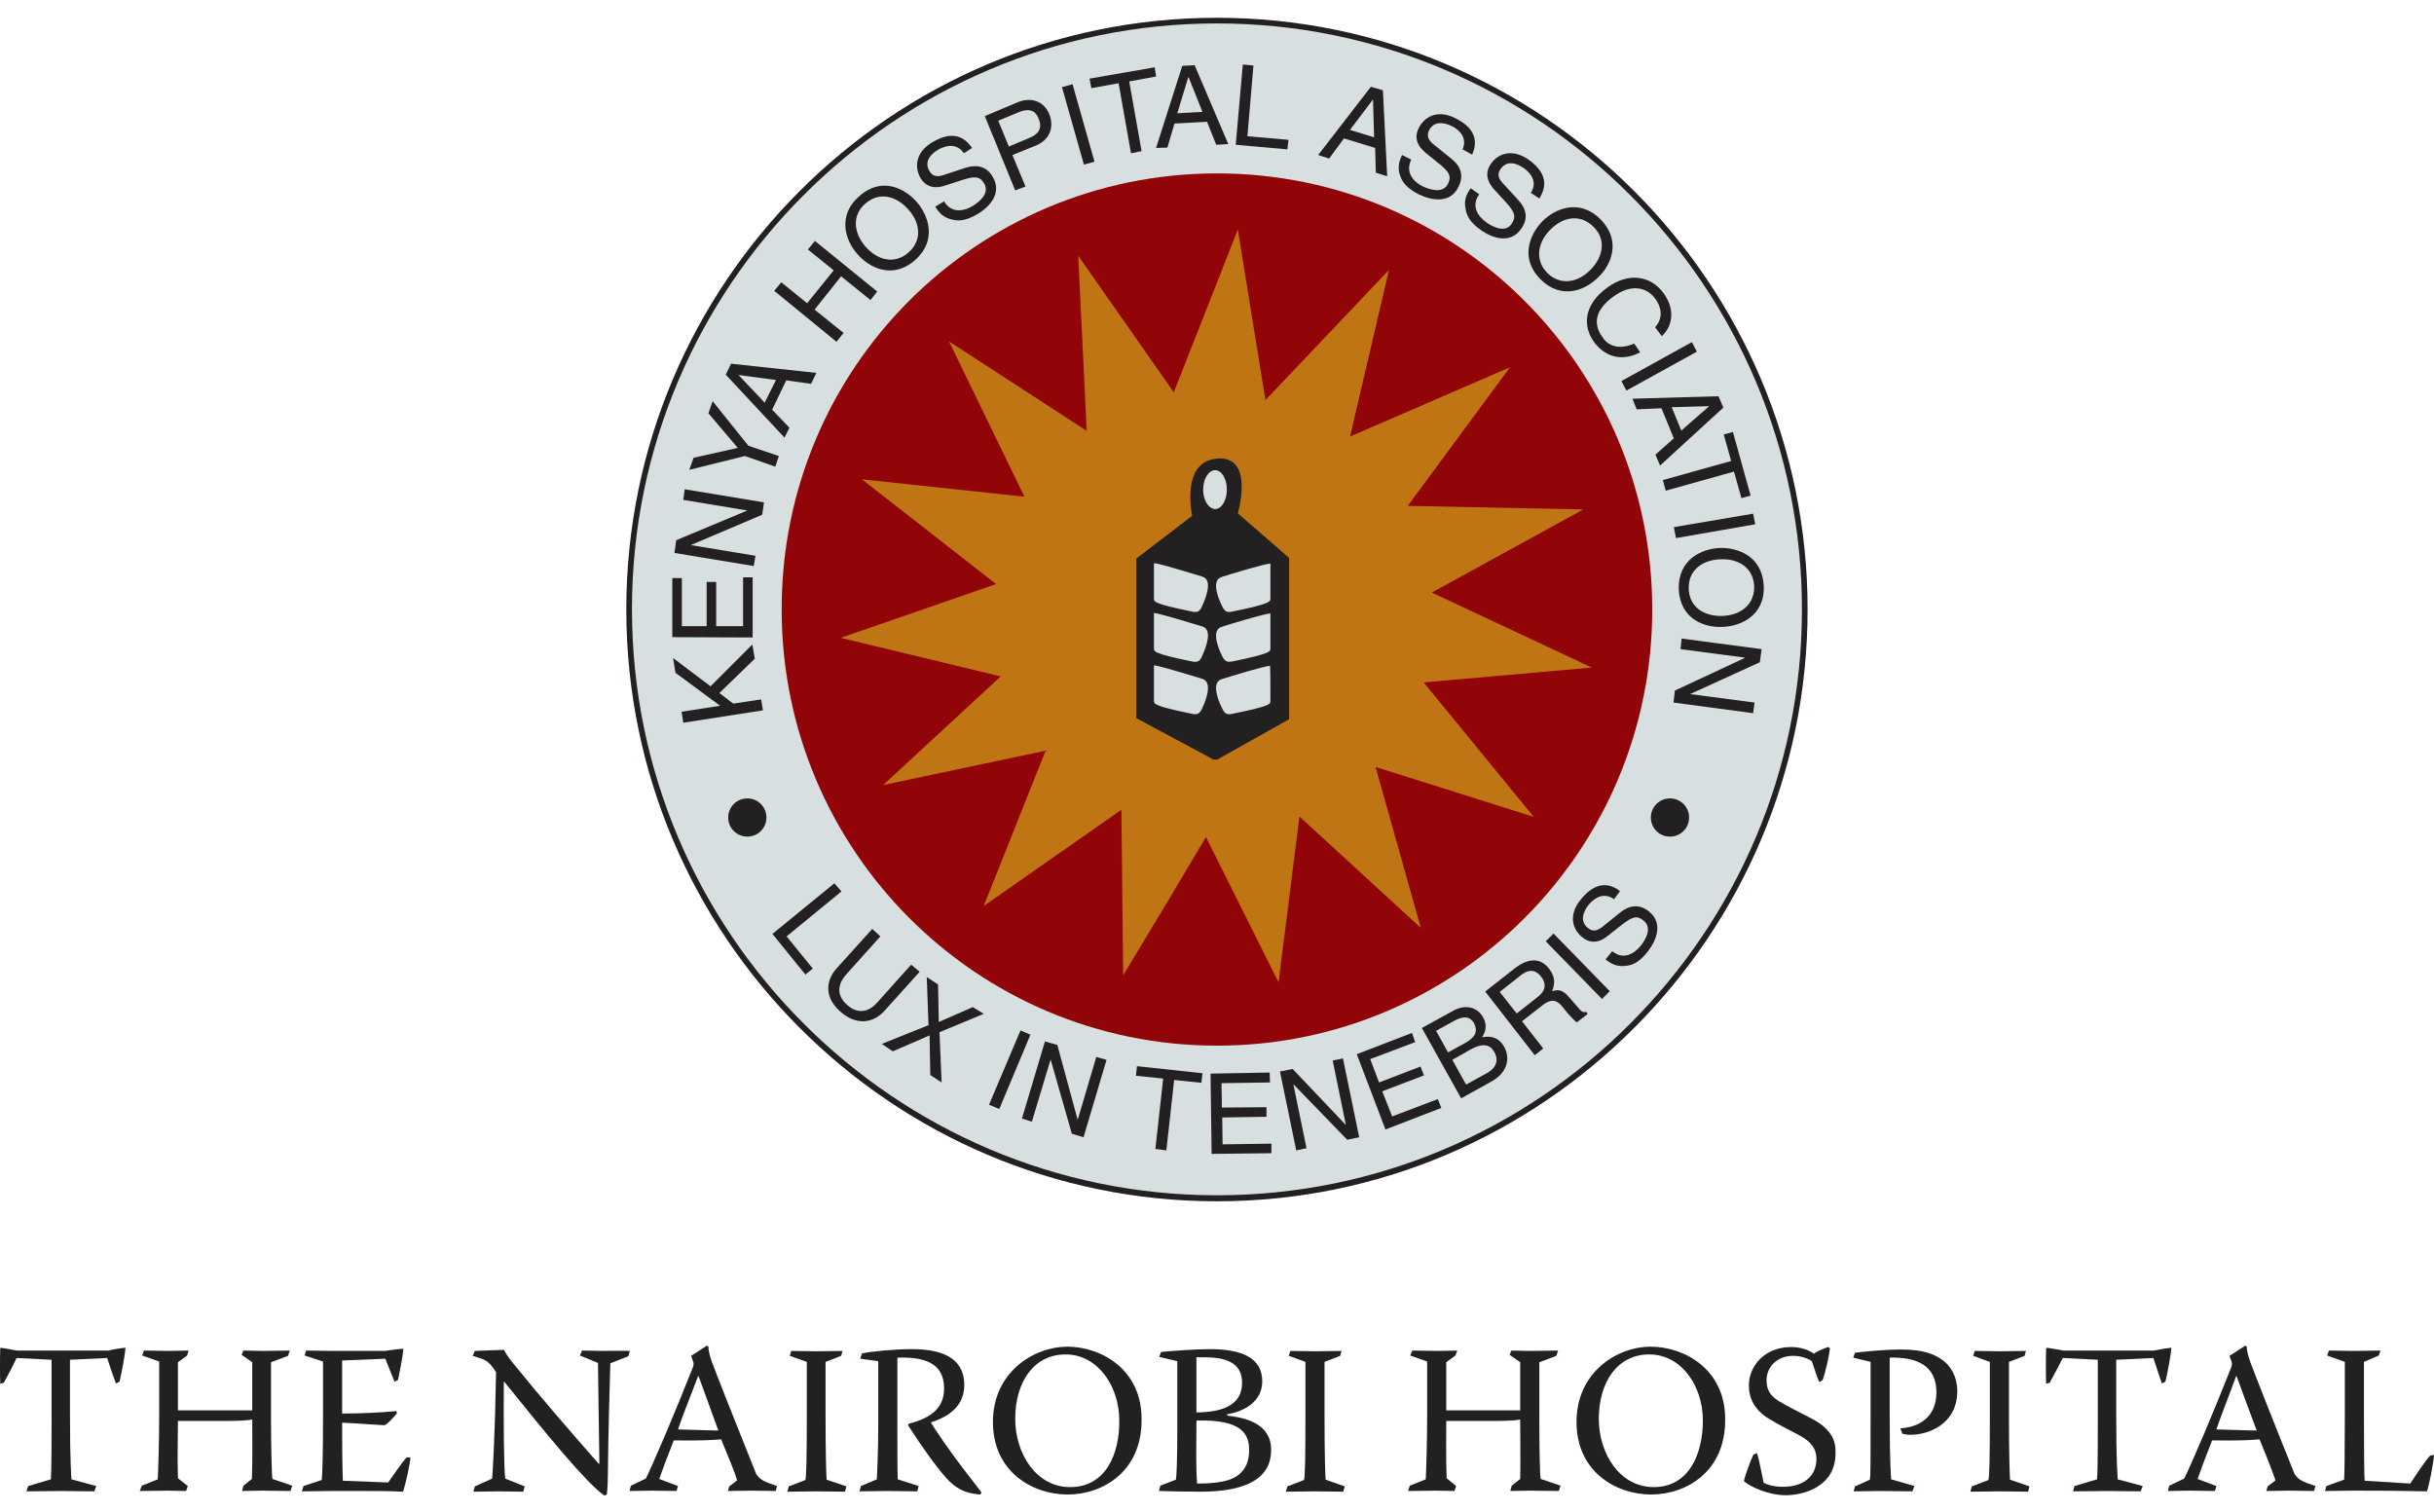 <svg width="132" height="82" viewBox="0 0 132 82" fill="none" xmlns="http://www.w3.org/2000/svg">
<path d="M97.876 33.056C97.876 50.685 83.597 64.995 65.998 64.995C48.398 64.995 34.119 50.704 34.119 33.056C34.119 15.408 48.398 1.118 65.998 1.118C83.597 1.118 97.876 15.408 97.876 33.056Z" fill="#D8DFE1"/>
<path d="M65.997 0.964C48.34 0.964 33.965 15.351 33.965 33.056C33.965 50.742 48.34 65.148 65.997 65.148C83.654 65.148 98.029 50.742 98.029 33.056C98.029 15.351 83.654 0.964 65.997 0.964ZM65.997 64.822C48.513 64.822 34.272 50.57 34.272 33.037C34.272 15.524 48.513 1.271 65.997 1.271C83.481 1.271 97.722 15.524 97.722 33.056C97.722 50.57 83.481 64.822 65.997 64.822Z" fill="#232021"/>
<path d="M41.279 37.929L41.375 38.523L37.057 39.195L36.961 38.6L39.053 38.274L36.635 36.49L36.5 35.684L38.535 37.219L40.799 34.955L40.934 35.723L39.014 37.583L39.763 38.159L41.279 37.929Z" fill="#232021"/>
<path d="M40.817 31.311V34.572L36.46 34.553V31.349H36.979V33.958H38.322V31.56H38.84V33.958H40.299V31.311H40.817Z" fill="#232021"/>
<path d="M37.056 27.11L37.133 26.534L41.432 27.244L41.336 27.915L37.498 29.546L37.479 29.565L40.972 30.14L40.876 30.697L36.577 29.987L36.673 29.296L40.53 27.685L37.056 27.11Z" fill="#232021"/>
<path d="M42.237 24.731L42.045 25.307L40.395 24.731L37.382 25.479L37.612 24.827L40.011 24.29L38.418 22.41L38.648 21.758L40.587 24.175L42.237 24.731Z" fill="#232021"/>
<path d="M43.984 20.818L44.272 20.223L39.647 19.724L39.359 20.319L42.545 23.733L42.814 23.196L41.873 22.218L42.641 20.626L43.984 20.818ZM41.47 21.834L40.069 20.357V20.338L42.084 20.607L41.47 21.834Z" fill="#232021"/>
<path d="M43.811 13.529L44.195 13.068L47.573 15.811L47.208 16.272L45.615 14.986L44.175 16.79L45.749 18.056L45.365 18.535L41.988 15.773L42.371 15.312L43.773 16.444L45.212 14.66L43.811 13.529Z" fill="#232021"/>
<path d="M49.721 10.958C49.107 10.248 47.841 9.539 46.612 10.632C45.365 11.706 45.864 13.068 46.497 13.778C47.111 14.488 48.378 15.197 49.626 14.104C50.854 13.011 50.336 11.668 49.721 10.958ZM49.261 13.701C48.532 14.334 47.61 14.143 46.939 13.375C46.267 12.608 46.209 11.649 46.939 11.035C47.649 10.402 48.589 10.594 49.261 11.361C49.952 12.128 49.99 13.068 49.261 13.701Z" fill="#232021"/>
<path d="M52.274 8.311C51.891 7.755 51.315 7.87 50.873 8.119C50.547 8.311 50.067 8.733 50.413 9.289C50.605 9.615 50.893 9.577 51.142 9.5L52.37 9.097C52.927 8.925 53.484 8.982 53.829 9.577C54.366 10.459 53.675 11.207 53.042 11.591C52.351 12.013 51.948 11.975 51.679 11.917C51.181 11.821 50.931 11.553 50.72 11.207L51.2 10.92C51.603 11.591 52.274 11.457 52.754 11.169C53.119 10.939 53.695 10.478 53.368 9.941C53.138 9.558 52.869 9.539 52.159 9.769L51.276 10.056C50.989 10.152 50.336 10.325 49.933 9.673C49.587 9.097 49.626 8.292 50.528 7.735C51.852 6.93 52.447 7.639 52.716 8.023L52.274 8.311Z" fill="#232021"/>
<path d="M56.9 6.182C56.631 5.53 55.979 5.242 55.23 5.53L53.407 6.297L55.057 10.325L55.614 10.114L54.904 8.407L56.19 7.889C57.072 7.505 57.13 6.738 56.9 6.182ZM55.806 7.486L54.712 7.947L54.136 6.546L55.249 6.086C55.71 5.894 56.132 5.913 56.324 6.431C56.554 6.968 56.305 7.294 55.806 7.486Z" fill="#232021"/>
<path d="M59.357 8.771L58.782 8.925L57.592 4.724L58.167 4.57L59.357 8.771Z" fill="#232021"/>
<path d="M59.089 4.264L62.621 3.65L62.697 4.148L61.239 4.417L61.91 8.196L61.335 8.311L60.663 4.513L59.185 4.781L59.089 4.264Z" fill="#232021"/>
<path d="M64.787 3.535L64.116 3.573L62.695 8.023L63.309 8.004L63.693 6.7L65.459 6.604L65.958 7.851L66.611 7.812L64.787 3.535ZM63.847 6.143L64.442 4.187H64.461L65.21 6.067L63.847 6.143Z" fill="#232021"/>
<path d="M67.65 7.39L69.876 7.582L69.818 8.1L67.016 7.851L67.4 3.496L67.976 3.554L67.65 7.39Z" fill="#232021"/>
<path d="M74.998 4.896L74.346 4.705L71.486 8.407L72.081 8.599L72.887 7.505L74.576 8.023L74.615 9.366L75.229 9.558L74.998 4.896ZM73.213 7.045L74.442 5.414H74.461L74.519 7.448L73.213 7.045Z" fill="#232021"/>
<path d="M79.318 8.1C79.586 7.486 79.164 7.045 78.723 6.834C78.396 6.68 77.782 6.489 77.494 7.083C77.341 7.409 77.513 7.64 77.725 7.812L78.723 8.618C79.183 8.982 79.413 9.481 79.106 10.114C78.665 11.054 77.667 10.881 76.976 10.555C76.247 10.191 76.055 9.845 75.959 9.596C75.767 9.136 75.863 8.771 76.036 8.407L76.535 8.656C76.189 9.366 76.669 9.865 77.168 10.114C77.552 10.287 78.262 10.517 78.531 9.961C78.723 9.558 78.608 9.328 78.032 8.867L77.322 8.292C77.091 8.1 76.592 7.64 76.938 6.949C77.245 6.335 77.936 5.932 78.895 6.393C80.277 7.064 80.028 7.946 79.836 8.388L79.318 8.1Z" fill="#232021"/>
<path d="M83.022 10.459C83.387 9.884 83.041 9.404 82.638 9.117C82.331 8.906 81.755 8.618 81.371 9.174C81.16 9.481 81.314 9.73 81.487 9.922L82.35 10.862C82.753 11.303 82.907 11.821 82.504 12.397C81.928 13.241 80.969 12.934 80.335 12.493C79.663 12.032 79.548 11.649 79.491 11.38C79.376 10.881 79.51 10.555 79.759 10.21L80.22 10.536C79.759 11.188 80.162 11.745 80.623 12.071C80.988 12.32 81.64 12.646 81.986 12.128C82.235 11.745 82.158 11.514 81.659 10.958L81.026 10.268C80.834 10.056 80.412 9.519 80.853 8.886C81.237 8.33 81.986 8.042 82.868 8.637C84.135 9.519 83.732 10.344 83.483 10.766L83.022 10.459Z" fill="#232021"/>
<path d="M86.783 11.879C85.613 10.728 84.288 11.342 83.636 12.013C82.983 12.684 82.388 14.008 83.559 15.159C84.73 16.31 86.035 15.696 86.687 15.025C87.378 14.373 87.954 13.049 86.783 11.879ZM86.265 14.622C85.555 15.351 84.615 15.485 83.924 14.814C83.252 14.142 83.348 13.202 84.058 12.473C84.787 11.725 85.709 11.61 86.4 12.282C87.09 12.934 86.994 13.874 86.265 14.622Z" fill="#232021"/>
<path d="M89.758 17.748C90.276 17.173 90.026 16.559 89.777 16.214C89.316 15.562 88.453 15.389 87.531 16.06C86.687 16.655 86.265 17.422 86.917 18.305C87.129 18.631 87.666 19.053 88.626 18.631L88.952 19.11C87.474 19.859 86.629 18.803 86.438 18.535C85.862 17.729 85.823 16.559 87.186 15.581C88.28 14.794 89.489 14.89 90.238 15.926C90.89 16.847 90.66 17.748 90.123 18.228L89.758 17.748Z" fill="#232021"/>
<path d="M88.202 21.182L87.934 20.664L91.753 18.554L92.022 19.072L88.202 21.182Z" fill="#232021"/>
<path d="M93.194 21.489L88.53 21.623L88.76 22.199L90.104 22.141L90.775 23.772L89.778 24.654L90.027 25.249L93.462 22.103L93.194 21.489ZM92.695 22.026L91.179 23.35L90.66 22.084L92.695 22.026Z" fill="#232021"/>
<path d="M93.98 23.427L94.939 26.88L94.44 27.014L94.037 25.575L90.333 26.611L90.18 26.035L93.884 25L93.481 23.561L93.98 23.427Z" fill="#232021"/>
<path d="M90.89 29.181L90.775 28.587L95.074 27.858L95.189 28.433L90.89 29.181Z" fill="#232021"/>
<path d="M93.251 29.718C92.311 29.757 90.986 30.332 91.044 31.963C91.121 33.612 92.483 34.054 93.443 33.996C94.383 33.958 95.727 33.401 95.65 31.752C95.554 30.121 94.191 29.68 93.251 29.718ZM93.424 33.401C92.387 33.44 91.62 32.903 91.581 31.944C91.543 30.985 92.253 30.371 93.289 30.332C94.307 30.275 95.074 30.812 95.132 31.771C95.17 32.749 94.441 33.363 93.424 33.401Z" fill="#232021"/>
<path d="M95.151 38.101L95.074 38.677L90.756 38.101L90.833 37.449L94.614 35.684L94.633 35.665L91.14 35.205L91.198 34.629L95.535 35.205L95.439 35.914L91.658 37.641L95.151 38.101Z" fill="#232021"/>
<path d="M42.659 50.781L44.079 52.526L43.676 52.852L41.891 50.646L45.25 47.903L45.634 48.344L42.659 50.781Z" fill="#232021"/>
<path d="M49.876 52.699L47.976 54.809C47.381 55.48 46.459 55.653 45.557 54.847C44.675 54.061 44.809 53.159 45.346 52.545L47.304 50.378L47.745 50.781L45.903 52.833C45.27 53.543 45.519 54.118 45.922 54.483C46.325 54.847 46.939 55.078 47.573 54.368L49.415 52.315L49.876 52.699Z" fill="#232021"/>
<path d="M51.066 58.703L50.451 58.3L50.413 56.152L48.417 57.015L47.822 56.612L50.355 55.596L50.259 52.987L50.873 53.39L50.912 55.423L52.754 54.617L53.349 54.982L50.95 55.979L51.066 58.703Z" fill="#232021"/>
<path d="M54.193 60.142L53.636 59.912L55.344 55.883L55.882 56.114L54.193 60.142Z" fill="#232021"/>
<path d="M59.453 57.322L60.009 57.475L58.762 61.676L58.128 61.484L56.977 57.456L55.96 60.832L55.422 60.66L56.67 56.478L57.341 56.67L58.435 60.698H58.455L59.453 57.322Z" fill="#232021"/>
<path d="M61.661 57.821L65.212 58.204L65.154 58.722L63.676 58.569L63.254 62.386L62.659 62.309L63.081 58.492L61.603 58.339L61.661 57.821Z" fill="#232021"/>
<path d="M68.952 62.54L65.708 62.578L65.651 58.224L68.856 58.166L68.875 58.703L66.246 58.742L66.265 60.065L68.683 60.046V60.564L66.284 60.602L66.303 62.06L68.952 62.022V62.54Z" fill="#232021"/>
<path d="M72.274 57.514L72.831 57.399L73.713 61.676L73.061 61.811L70.163 58.818H70.144L70.854 62.271L70.297 62.386L69.414 58.108L70.105 57.974L72.965 60.986H72.984L72.274 57.514Z" fill="#232021"/>
<path d="M78.167 60.084L75.135 61.254L73.58 57.169L76.574 56.018L76.747 56.516L74.309 57.437L74.789 58.703L77.035 57.84L77.227 58.319L74.962 59.183L75.499 60.545L77.975 59.605L78.167 60.084Z" fill="#232021"/>
<path d="M81.583 56.785C81.218 56.133 80.681 56.209 80.374 56.248C80.681 55.807 80.566 55.404 80.431 55.174C80.143 54.656 79.529 54.425 78.819 54.809L77.111 55.749L79.241 59.566L80.892 58.646C81.755 58.166 81.909 57.399 81.583 56.785ZM77.879 55.903L78.819 55.385C79.395 55.059 79.721 55.135 79.932 55.48C80.182 55.96 79.971 56.267 79.472 56.555L78.531 57.073L77.879 55.903ZM80.623 58.204L79.51 58.818L78.761 57.475L79.779 56.9C80.201 56.67 80.738 56.516 81.026 57.034C81.295 57.475 81.16 57.917 80.623 58.204Z" fill="#232021"/>
<path d="M86.053 54.886C85.842 54.905 85.766 54.867 85.612 54.675L85.094 54.08C84.71 53.62 84.441 53.677 84.172 53.754C84.288 53.447 84.403 53.063 84.019 52.545C83.462 51.817 82.733 52.066 82.157 52.507L80.545 53.773L83.232 57.226L83.693 56.861L82.541 55.385L83.674 54.502C84.23 54.061 84.537 54.349 84.767 54.636C84.863 54.771 85.286 55.289 85.516 55.442L86.092 55.001L86.053 54.886ZM83.328 54.118L82.253 54.962L81.332 53.792L82.503 52.872C82.733 52.699 83.155 52.43 83.578 52.968C83.981 53.485 83.674 53.869 83.328 54.118Z" fill="#232021"/>
<path d="M87.301 53.754L86.879 54.176L83.828 51.049L84.25 50.627L87.301 53.754Z" fill="#232021"/>
<path d="M87.531 48.767C86.975 48.364 86.476 48.69 86.149 49.074C85.919 49.361 85.612 49.937 86.13 50.34C86.418 50.57 86.668 50.435 86.879 50.282L87.877 49.476C88.337 49.112 88.875 48.997 89.412 49.419C90.218 50.052 89.834 50.992 89.374 51.587C88.875 52.239 88.491 52.335 88.222 52.373C87.723 52.45 87.397 52.296 87.071 52.028L87.435 51.587C88.049 52.085 88.625 51.721 88.99 51.279C89.258 50.934 89.623 50.301 89.124 49.918C88.779 49.63 88.529 49.707 87.934 50.167L87.205 50.742C86.975 50.934 86.418 51.318 85.823 50.838C85.286 50.416 85.036 49.649 85.708 48.805C86.668 47.596 87.474 48.038 87.858 48.325L87.531 48.767Z" fill="#232021"/>
<path d="M41.565 44.335C41.565 44.911 41.105 45.371 40.529 45.371C39.953 45.371 39.492 44.911 39.492 44.335C39.492 43.76 39.953 43.299 40.529 43.299C41.105 43.299 41.565 43.76 41.565 44.335Z" fill="#232021"/>
<path d="M91.602 44.335C91.602 44.911 91.141 45.371 90.565 45.371C89.989 45.371 89.529 44.911 89.529 44.335C89.529 43.76 89.989 43.299 90.565 43.299C91.141 43.299 91.602 43.76 91.602 44.335Z" fill="#232021"/>
<path d="M89.604 33.056C89.604 46.12 79.029 56.708 65.998 56.708C52.966 56.708 42.391 46.12 42.391 33.056C42.372 19.974 52.947 9.404 65.998 9.404C79.029 9.404 89.604 19.974 89.604 33.056Z" fill="#910508"/>
<path d="M63.176 49.131L60.911 52.891L60.816 43.913L53.35 49.131L56.708 40.71L47.899 42.571L54.271 36.682L45.596 34.591L54.021 31.675L46.748 25.997L55.557 26.937L51.469 18.516L58.935 23.369L58.474 13.874L63.656 21.278L67.13 12.454L68.627 21.7L75.325 14.641L73.214 23.676L81.889 19.916L76.342 27.436L85.861 27.628L77.647 32.135L86.322 36.202L77.206 37.008L83.174 44.297L74.596 41.592L77.052 50.32L70.469 44.278L69.337 53.274L65.402 45.39L63.176 49.131Z" fill="#C07515"/>
<path d="M67.129 27.839C67.129 27.839 68.012 24.865 66.17 24.865C63.963 24.865 64.653 27.973 64.653 27.973L61.621 30.294V38.945L65.805 41.19H66.016L69.912 39.003V30.256L67.129 27.839Z" fill="#232021"/>
<path d="M65.249 26.553C65.249 25.978 65.537 25.498 65.902 25.498C66.248 25.498 66.535 25.959 66.535 26.553C66.535 27.129 66.248 27.608 65.902 27.608C65.537 27.589 65.249 27.129 65.249 26.553Z" fill="#D8DFE1"/>
<path d="M65.152 38.504C64.999 38.811 64.768 38.734 64.576 38.696C62.504 38.274 62.58 38.159 62.58 37.986C62.58 37.641 62.58 36.087 62.58 36.087C62.868 36.087 64.864 36.72 65.21 36.816C65.843 37.027 65.306 38.197 65.152 38.504Z" fill="#D8DFE1"/>
<path d="M65.152 35.665C64.999 35.972 64.768 35.895 64.576 35.857C62.504 35.435 62.58 35.32 62.58 35.147C62.58 34.802 62.58 33.248 62.58 33.248C62.868 33.248 64.864 33.881 65.21 33.977C65.843 34.169 65.306 35.339 65.152 35.665Z" fill="#D8DFE1"/>
<path d="M65.152 32.96C64.999 33.267 64.768 33.19 64.576 33.152C62.504 32.73 62.58 32.615 62.58 32.442C62.58 32.078 62.58 30.543 62.58 30.543C62.868 30.543 64.864 31.176 65.21 31.272C65.843 31.464 65.306 32.634 65.152 32.96Z" fill="#D8DFE1"/>
<path d="M66.9 38.696C66.709 38.734 66.478 38.811 66.325 38.504C66.152 38.197 65.615 37.027 66.248 36.835C66.593 36.72 68.609 36.106 68.877 36.106C68.897 36.106 68.897 37.641 68.897 37.986C68.897 38.178 68.973 38.274 66.9 38.696Z" fill="#D8DFE1"/>
<path d="M68.897 35.147C68.897 35.32 68.973 35.435 66.9 35.857C66.709 35.895 66.478 35.953 66.325 35.665C66.152 35.358 65.615 34.188 66.248 33.996C66.593 33.881 68.609 33.267 68.897 33.267C68.897 33.248 68.897 34.783 68.897 35.147Z" fill="#D8DFE1"/>
<path d="M68.897 32.443C68.897 32.615 68.973 32.73 66.9 33.152C66.709 33.191 66.478 33.267 66.325 32.96C66.152 32.654 65.615 31.483 66.248 31.292C66.593 31.177 68.609 30.563 68.897 30.563C68.897 30.544 68.897 32.078 68.897 32.443Z" fill="#D8DFE1"/>
<path d="M6.808 73.09C6.559 73.109 6.098 73.186 5.868 73.243H0.916C0.705 73.205 0.206 73.109 0.034 73.09L0.014 73.128C-0.005 73.493 -0.005 74.624 0.014 75.046L0.206 74.989C0.341 74.759 0.763 73.953 0.897 73.646L2.797 73.742V76.984C2.797 79.573 2.778 79.823 2.759 80.226L1.531 80.59L1.435 80.878C2.068 80.878 2.682 80.859 3.296 80.859C3.891 80.859 4.525 80.878 5.12 80.878L5.216 80.59L3.872 80.226C3.872 79.88 3.795 79.573 3.795 76.6V73.742L5.81 73.646C5.868 73.838 6.175 74.74 6.29 75.027L6.482 74.931C6.597 74.471 6.789 73.416 6.808 73.09Z" fill="#232021"/>
<path d="M14.774 80.207C14.736 80.072 14.697 78.212 14.697 76.907V73.876L15.619 73.531L15.715 73.243C15.273 73.243 14.736 73.263 14.198 73.263C13.872 73.263 13.546 73.243 13.2 73.243L13.104 73.474L13.68 73.876V76.485H9.65V73.876L10.149 73.512L10.226 73.243C9.919 73.243 9.573 73.263 9.132 73.263C8.71 73.263 8.23 73.243 7.807 73.243L7.711 73.512L8.633 73.838V76.831C8.633 78.231 8.575 79.938 8.556 80.226L7.692 80.571L7.577 80.859C8.038 80.859 8.594 80.84 9.093 80.84C9.477 80.84 9.803 80.859 10.091 80.859L10.187 80.59L9.65 80.168C9.612 78.979 9.65 78.02 9.65 77.061H12.183C12.797 77.061 13.412 77.042 13.68 76.984C13.68 78.058 13.7 79.075 13.661 80.207L13.2 80.571L13.124 80.859C13.45 80.859 13.815 80.84 14.198 80.84C14.736 80.84 15.273 80.859 15.753 80.859L15.849 80.571L14.774 80.207Z" fill="#232021"/>
<path d="M22.048 79.037C21.779 79.343 21.28 80.072 21.05 80.398L18.593 80.303C18.555 79.343 18.555 77.924 18.555 77.157C18.881 77.157 20.666 77.291 20.839 77.291C20.973 77.291 21.491 76.716 21.53 76.62L21.491 76.524C20.781 76.6 19.63 76.658 18.555 76.658V73.781L20.896 73.685C20.992 73.934 21.28 74.644 21.395 74.931L21.587 74.836C21.664 74.471 21.856 73.474 21.875 73.167L21.856 73.147C21.645 73.147 21.011 73.243 20.896 73.263H18.017C17.557 73.263 17.077 73.243 16.597 73.243L16.52 73.512L17.518 73.838V76.907C17.518 78.845 17.48 80.13 17.442 80.264L16.463 80.59L16.367 80.878C16.847 80.878 17.422 80.859 17.941 80.859H19.764C20.436 80.859 21.107 80.859 21.856 80.897C21.99 80.514 22.24 79.401 22.259 79.037H22.048Z" fill="#232021"/>
<path d="M32.737 73.262C32.372 73.262 31.988 73.243 31.566 73.243L31.451 73.512L32.43 73.915C32.43 74.643 32.506 78.844 32.506 79.382H32.468C30.933 77.636 29.301 75.756 27.766 73.857C27.535 73.569 27.363 73.281 27.324 73.205L25.751 73.262L25.636 73.531C26.346 73.761 26.442 73.723 26.902 74.413C26.845 77.77 26.73 79.688 26.691 80.187L25.751 80.609L25.674 80.897C26.096 80.897 26.576 80.878 27.017 80.878C27.516 80.878 27.939 80.897 28.38 80.897L28.457 80.609L27.401 80.187C27.324 79.688 27.305 76.907 27.324 74.931H27.344C29.724 77.885 31.758 80.379 32.775 81.108L32.909 81.05C32.948 80.763 32.967 80.245 32.967 79.88C32.986 77.751 33.082 74.452 33.101 73.934L34.08 73.55L34.157 73.262C33.677 73.243 33.159 73.262 32.737 73.262Z" fill="#232021"/>
<path d="M41.01 79.938C39.897 77.176 38.764 74.298 38.592 73.819C38.457 73.416 38.419 73.205 38.419 73.032L38.342 72.975L37.479 73.531L37.594 73.838C37.632 73.953 37.613 74.068 37.555 74.202C36.615 76.6 35.367 79.516 35.022 80.187L34.216 80.571L34.139 80.859C34.542 80.859 34.926 80.84 35.329 80.84C35.77 80.84 36.289 80.859 36.692 80.859L36.768 80.59L35.751 80.207C35.943 79.65 36.116 79.209 36.538 78.116C38.112 78.135 38.63 78.097 39.11 78.058C39.571 79.171 39.897 79.976 39.974 80.283L39.551 80.609L39.475 80.859C39.916 80.859 40.3 80.84 40.703 80.84C41.163 80.84 41.643 80.859 42.066 80.859L42.142 80.59C41.394 80.341 41.221 80.245 41.01 79.938ZM36.768 77.521C37.018 76.773 37.325 76.044 37.862 74.624H37.882C38.189 75.488 38.534 76.389 38.956 77.579C38.477 77.579 37.095 77.521 36.768 77.521Z" fill="#232021"/>
<path d="M44.829 80.245C44.809 80.034 44.771 78.806 44.771 76.888V73.857L45.615 73.531L45.692 73.263C45.232 73.263 44.733 73.282 44.253 73.282C43.811 73.282 43.351 73.263 42.909 73.263L42.833 73.531L43.754 73.857V76.907C43.754 78.826 43.735 80.072 43.677 80.264L42.775 80.609L42.698 80.897C43.159 80.897 43.696 80.878 44.272 80.878C44.867 80.878 45.385 80.897 45.827 80.897L45.903 80.609L44.829 80.245Z" fill="#232021"/>
<path d="M52.255 79.669C51.602 78.825 50.739 77.579 50.489 77.156V77.137C51.315 76.869 52.294 76.351 52.294 75.104C52.294 73.819 51.353 73.166 49.472 73.166C48.551 73.166 47.284 73.282 46.747 73.397L46.651 73.684L47.63 73.819V77.176C47.63 78.691 47.572 79.784 47.553 80.226L46.689 80.59L46.612 80.878C47.111 80.878 47.611 80.859 48.109 80.859C48.666 80.859 49.184 80.878 49.741 80.878L49.818 80.59L48.685 80.226C48.666 79.65 48.666 78.768 48.666 77.176V73.627C50.01 73.588 51.2 73.838 51.2 75.296C51.2 76.447 50.374 76.926 49.28 77.214L49.242 77.291C49.99 78.461 50.797 79.573 51.295 80.13C51.775 80.667 52.274 80.993 53.157 81.05L53.234 80.955C53.099 80.744 52.908 80.533 52.255 79.669Z" fill="#232021"/>
<path d="M57.879 73.032C56.094 73.032 53.848 74.394 53.848 77.118C53.848 79.804 55.978 81.05 57.898 81.05C59.798 81.05 61.966 79.804 61.909 76.907C61.89 74.26 59.721 73.032 57.879 73.032ZM58.032 80.648C56.19 80.648 55.057 78.825 55.057 76.945C55.057 74.97 56.055 73.454 57.782 73.454H57.802C59.491 73.454 60.7 75.123 60.7 77.041C60.719 78.787 60.009 80.648 58.032 80.648Z" fill="#232021"/>
<path d="M66.553 76.773V76.696C67.417 76.562 68.454 76.044 68.454 74.912C68.454 73.665 67.398 73.166 65.613 73.166C64.884 73.166 63.502 73.262 62.965 73.32L62.869 73.588L63.847 73.819V77.54C63.847 79.113 63.809 80.072 63.771 80.245L62.926 80.571L62.849 80.859C63.598 80.878 64.308 80.897 65.076 80.897C66.65 80.897 68.933 80.629 68.933 78.653C68.953 77.617 68.243 76.945 66.553 76.773ZM64.884 73.608H65.229C65.939 73.608 66.4 73.684 66.746 73.876C67.148 74.087 67.36 74.452 67.36 74.989C67.36 76.274 66.189 76.581 64.884 76.6V73.608ZM67.743 78.633C67.743 79.036 67.667 79.458 67.36 79.804C66.995 80.207 66.419 80.456 64.922 80.456C64.845 79.593 64.884 78.288 64.884 77.348V77.041C67.34 76.965 67.743 77.77 67.743 78.633Z" fill="#232021"/>
<path d="M71.89 80.245C71.871 80.034 71.832 78.806 71.832 76.888V73.857L72.677 73.531L72.753 73.263C72.274 73.263 71.794 73.282 71.314 73.282C70.853 73.282 70.412 73.263 69.971 73.263L69.894 73.531L70.796 73.857V76.907C70.796 78.826 70.777 80.072 70.719 80.264L69.817 80.609L69.74 80.897C70.201 80.897 70.738 80.878 71.314 80.878C71.909 80.878 72.427 80.897 72.849 80.897L72.926 80.609L71.89 80.245Z" fill="#232021"/>
<path d="M83.558 80.207C83.5 80.072 83.481 78.212 83.481 76.907V73.876L84.402 73.531L84.498 73.243C84.037 73.243 83.5 73.263 82.963 73.263C82.636 73.263 82.291 73.243 81.965 73.243L81.869 73.474L82.444 73.876V76.485H78.433V73.876L78.932 73.512L79.028 73.243C78.702 73.243 78.376 73.263 77.915 73.263C77.493 73.263 77.013 73.243 76.591 73.243L76.476 73.512L77.397 73.838V76.831C77.397 78.231 77.339 79.938 77.32 80.226L76.456 80.571L76.36 80.859C76.821 80.859 77.378 80.84 77.877 80.84C78.28 80.84 78.587 80.859 78.875 80.859L78.971 80.59L78.452 80.168C78.414 78.979 78.433 78.02 78.433 77.061H80.947C81.561 77.061 82.176 77.042 82.444 76.984C82.444 78.058 82.464 79.075 82.444 80.207L81.984 80.571L81.907 80.859C82.233 80.859 82.579 80.84 82.982 80.84C83.519 80.84 84.056 80.859 84.536 80.859L84.632 80.571L83.558 80.207Z" fill="#232021"/>
<path d="M89.508 73.032C87.723 73.032 85.497 74.394 85.497 77.118C85.497 79.804 87.627 81.05 89.547 81.05C91.447 81.05 93.615 79.804 93.558 76.907C93.539 74.26 91.351 73.032 89.508 73.032ZM89.681 80.648C87.838 80.648 86.706 78.825 86.706 76.945C86.706 74.97 87.704 73.454 89.431 73.454H89.451C91.159 73.454 92.349 75.123 92.349 77.041C92.349 78.787 91.639 80.648 89.681 80.648Z" fill="#232021"/>
<path d="M98.201 76.907C97.549 76.562 96.935 76.274 96.474 75.987C96.032 75.718 95.802 75.392 95.802 74.855C95.802 74.164 96.34 73.531 97.242 73.531C97.722 73.531 98.105 73.704 98.259 73.819C98.336 74.03 98.528 74.663 98.662 74.951L98.835 74.855C99.007 74.433 99.219 73.416 99.238 73.109L99.142 73.052C98.873 73.147 98.528 73.282 98.374 73.416C98.144 73.243 97.702 73.052 97.146 73.052C95.668 73.052 94.843 74.107 94.843 75.142C94.843 75.833 95.15 76.466 95.937 76.946C96.493 77.291 97.069 77.559 97.664 77.885C98.24 78.212 98.508 78.595 98.508 79.113C98.508 80.053 97.817 80.609 96.781 80.629C96.167 80.648 95.802 80.494 95.649 80.418C95.418 79.286 95.342 78.96 95.284 78.806L95.092 78.883C94.996 79.056 94.632 80.015 94.574 80.322C94.9 80.629 95.917 81.089 96.839 81.089C97.817 81.089 99.545 80.629 99.545 78.806C99.564 78.154 99.353 77.502 98.201 76.907Z" fill="#232021"/>
<path d="M103.057 77.463L103.172 77.751C103.288 77.79 103.422 77.809 103.633 77.809C104.535 77.809 106.147 77.272 106.147 75.43C106.147 74.816 105.898 74.087 105.207 73.665C104.65 73.301 103.959 73.186 103.019 73.186C102.385 73.186 101.445 73.263 100.601 73.359L100.505 73.627L101.445 73.857V76.792C101.445 79.439 101.445 80.015 101.407 80.245L100.601 80.609L100.524 80.878C100.984 80.878 101.464 80.859 101.925 80.859C102.52 80.859 103.115 80.878 103.71 80.878L103.825 80.59L102.558 80.226C102.558 80.034 102.481 79.497 102.481 76.754V73.627C103.921 73.589 105.015 74.03 105.015 75.507C105.015 76.581 104.401 77.368 103.057 77.463Z" fill="#232021"/>
<path d="M109.007 80.245C108.988 80.034 108.95 78.806 108.95 76.888V73.857L109.794 73.531L109.871 73.263C109.391 73.263 108.911 73.282 108.451 73.282C107.99 73.282 107.549 73.263 107.088 73.263L107.011 73.531L107.913 73.857V76.907C107.913 78.826 107.894 80.072 107.836 80.264L106.934 80.609L106.858 80.897C107.299 80.897 107.856 80.878 108.431 80.878C109.026 80.878 109.545 80.897 109.986 80.897L110.063 80.609L109.007 80.245Z" fill="#232021"/>
<path d="M117.779 73.09C117.529 73.109 117.069 73.186 116.819 73.243H111.887C111.676 73.205 111.177 73.109 111.004 73.09L110.966 73.128C110.946 73.493 110.946 74.624 110.966 75.046L111.158 74.989C111.292 74.759 111.714 73.953 111.868 73.646L113.768 73.742V76.984C113.768 79.573 113.749 79.823 113.729 80.226L112.501 80.59L112.424 80.878C113.058 80.878 113.672 80.859 114.286 80.859C114.881 80.859 115.495 80.878 116.09 80.878L116.205 80.59L114.843 80.226C114.843 79.88 114.766 79.573 114.766 76.6V73.742L116.781 73.646C116.839 73.838 117.146 74.74 117.242 75.027L117.433 74.931C117.549 74.471 117.741 73.416 117.76 73.09H117.779Z" fill="#232021"/>
<path d="M124.438 79.938C123.325 77.176 122.193 74.298 122.02 73.819C121.886 73.416 121.847 73.205 121.847 73.032L121.77 72.975L120.907 73.531L121.022 73.838C121.06 73.953 121.041 74.068 120.984 74.202C120.043 76.6 118.796 79.516 118.45 80.187L117.644 80.571L117.567 80.859C117.97 80.859 118.354 80.84 118.757 80.84C119.199 80.84 119.717 80.859 120.12 80.859L120.197 80.59L119.18 80.207C119.371 79.65 119.544 79.209 119.966 78.116C121.54 78.135 122.078 78.097 122.538 78.058C122.999 79.171 123.306 79.976 123.402 80.283L122.98 80.609L122.903 80.859C123.344 80.859 123.728 80.84 124.131 80.84C124.573 80.84 125.072 80.859 125.494 80.859L125.571 80.59C124.822 80.341 124.649 80.245 124.438 79.938ZM120.197 77.521C120.446 76.773 120.753 76.044 121.271 74.624H121.291C121.598 75.488 121.943 76.389 122.385 77.579C121.924 77.579 120.523 77.521 120.197 77.521Z" fill="#232021"/>
<path d="M131.789 78.941C131.52 79.228 131.002 80.015 130.714 80.456L128.238 80.303C128.219 80.111 128.2 78.73 128.2 76.888V73.857L129.006 73.512L129.102 73.243C128.661 73.243 128.181 73.263 127.682 73.263C127.164 73.263 126.703 73.243 126.3 73.243L126.204 73.512L127.164 73.857V76.888C127.164 78.691 127.144 80.091 127.125 80.245L126.166 80.59L126.089 80.859C126.588 80.859 127.144 80.84 127.701 80.84C130.273 80.84 131.213 80.878 131.616 80.878C131.731 80.571 131.962 79.42 132 78.902L131.789 78.941Z" fill="#232021"/>
</svg>
